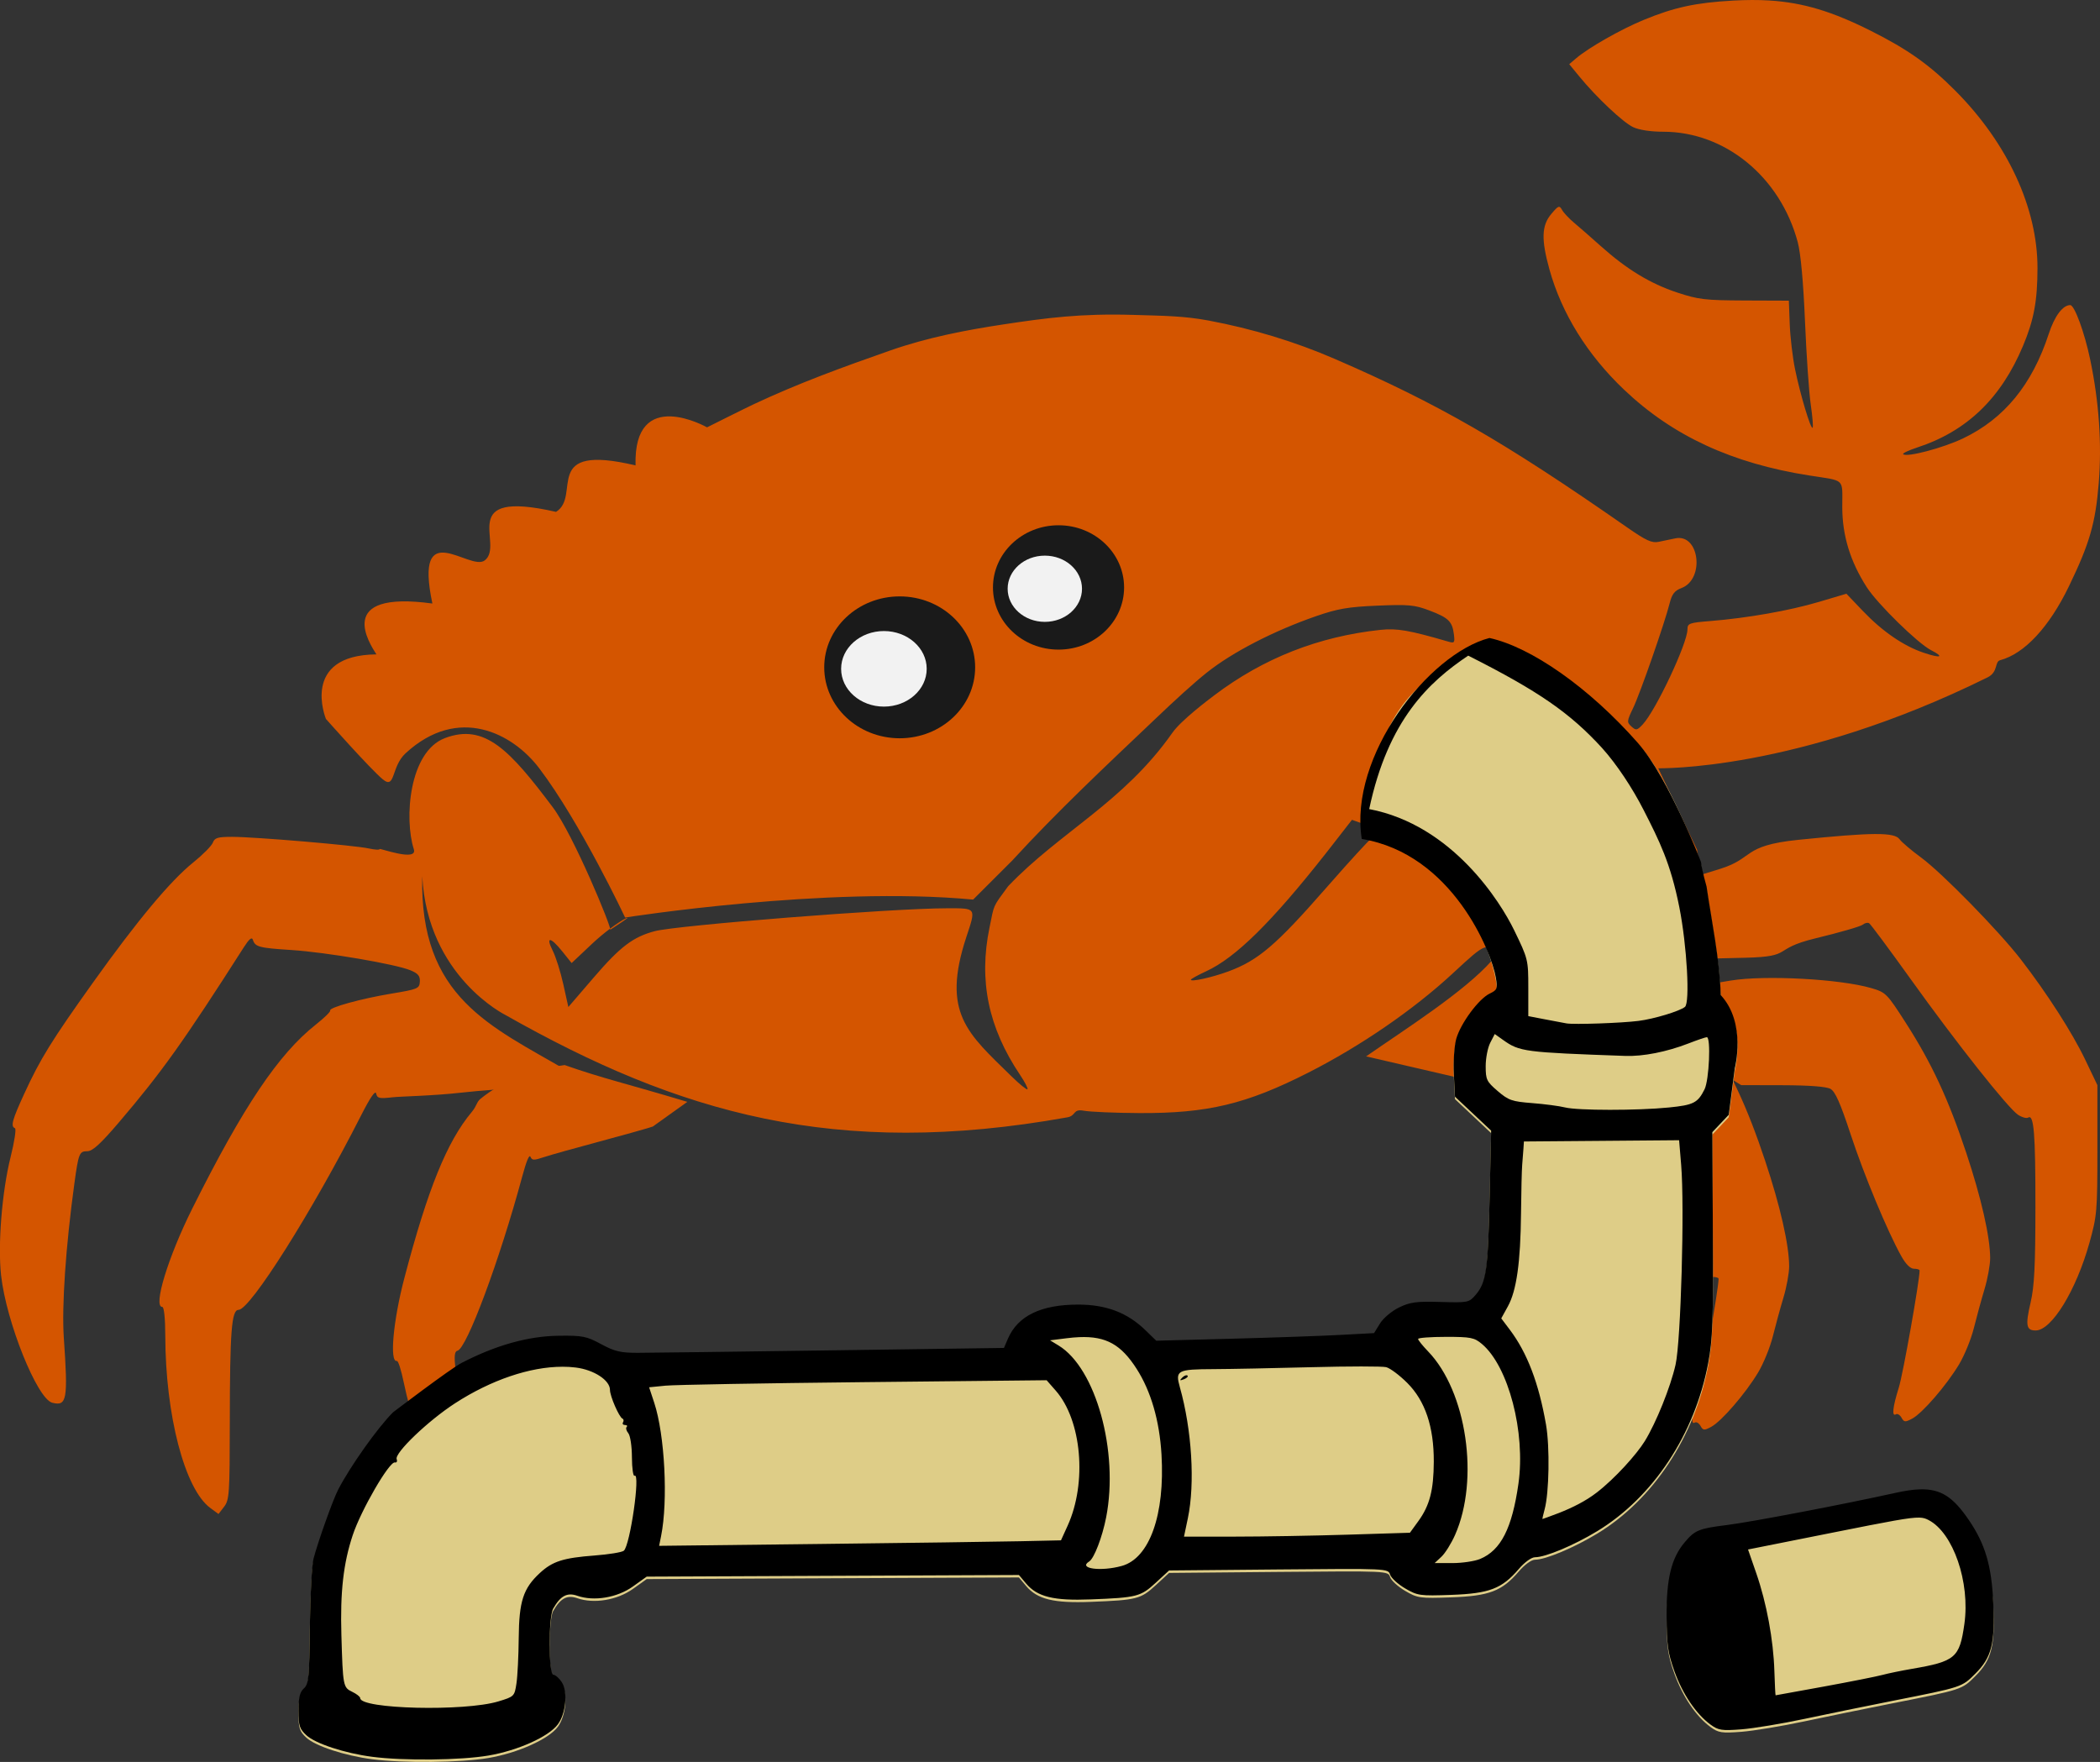 <?xml version="1.0" encoding="UTF-8" standalone="no"?>
<!-- Created with Inkscape (http://www.inkscape.org/) -->

<svg
   width="189.078mm"
   height="158.668mm"
   viewBox="0 0 189.078 158.668"
   version="1.1"
   id="svg1"
   xml:space="preserve"
   inkscape:version="1.4.1 (93de688d07, 2025-03-30)"
   sodipodi:docname="logo.svg"
   xmlns:inkscape="http://www.inkscape.org/namespaces/inkscape"
   xmlns:sodipodi="http://sodipodi.sourceforge.net/DTD/sodipodi-0.dtd"
   xmlns="http://www.w3.org/2000/svg"
   xmlns:svg="http://www.w3.org/2000/svg"><rect x="0" y="0" width="189.078" height="158.668" fill="#333333" stroke="none"/><sodipodi:namedview
     id="namedview1"
     pagecolor="#ffffff"
     bordercolor="#000000"
     borderopacity="0.25"
     inkscape:showpageshadow="2"
     inkscape:pageopacity="0.0"
     inkscape:pagecheckerboard="0"
     inkscape:deskcolor="#d1d1d1"
     inkscape:document-units="mm"
     inkscape:zoom="2.5157105"
     inkscape:cx="268.11511"
     inkscape:cy="260.96007"
     inkscape:window-width="1920"
     inkscape:window-height="1123"
     inkscape:window-x="0"
     inkscape:window-y="0"
     inkscape:window-maximized="1"
     inkscape:current-layer="layer1" /><defs
     id="defs1" /><g
     inkscape:label="Layer 1"
     inkscape:groupmode="layer"
     id="layer1"
     transform="translate(-6.858,-22.384)"><path
       d="m 166.167,22.428 c -1.025,-0.063 -2.1,-0.056 -3.273,0.009 -3.373,0.189 -5.303,0.608 -8.07,1.752 -2.039,0.843 -4.941,2.493 -6.05,3.441 l -0.626,0.535 0.922,1.123 c 1.547,1.884 3.914,4.111 4.832,4.547 0.528,0.251 1.591,0.412 2.706,0.412 5.581,0 10.539,4.07 12.113,9.944 0.267,0.997 0.505,3.586 0.653,7.122 0.128,3.056 0.361,6.438 0.519,7.514 0.157,1.077 0.234,2.011 0.168,2.076 -0.168,0.168 -1.111,-2.973 -1.582,-5.27 -0.219,-1.066 -0.434,-2.891 -0.478,-4.056 l -0.08,-2.117 -3.969,-0.015 c -3.574,-0.014 -4.181,-0.086 -6.106,-0.725 -2.416,-0.802 -4.533,-2.091 -6.867,-4.181 -0.878,-0.786 -1.96,-1.733 -2.405,-2.104 -0.445,-0.371 -0.927,-0.887 -1.073,-1.147 -0.241,-0.43 -0.328,-0.397 -0.969,0.364 -0.875,1.04 -0.917,2.287 -0.169,4.988 1.098,3.963 3.414,7.695 6.728,10.843 4.378,4.159 9.721,6.632 16.682,7.721 3.277,0.513 2.956,0.205 2.958,2.837 0.002,2.569 0.713,4.898 2.206,7.224 0.963,1.501 4.58,5.046 5.774,5.661 1.237,0.636 0.908,0.762 -0.641,0.243 -1.805,-0.604 -3.728,-1.924 -5.48,-3.76 l -1.486,-1.558 -2.477,0.736 c -2.645,0.786 -6.445,1.456 -9.784,1.724 -1.894,0.152 -2.051,0.21 -2.051,0.753 0,1.249 -2.85,7.303 -4.031,8.56 -0.508,0.541 -0.6,0.558 -1.012,0.185 -0.426,-0.386 -0.417,-0.483 0.146,-1.653 0.635,-1.319 2.846,-7.661 3.295,-9.451 0.207,-0.825 0.446,-1.132 1.064,-1.365 2.118,-0.8 1.615,-4.922 -0.547,-4.476 -0.422,0.087 -1.103,0.228 -1.513,0.314 -0.608,0.127 -1.131,-0.114 -2.844,-1.308 -2.779,-1.937 -5.232,-3.602 -7.493,-5.072 -2.262,-1.47 -4.332,-2.746 -6.345,-3.905 -2.013,-1.159 -3.969,-2.202 -6.002,-3.207 -2.033,-1.005 -4.143,-1.972 -6.464,-2.978 -1.814,-0.787 -3.68,-1.468 -5.578,-2.044 -1.898,-0.576 -3.828,-1.046 -5.772,-1.411 -2.227,-0.418 -4.015,-0.428 -6.779,-0.511 -4.759,-0.143 -7.822,0.27 -11.684,0.851 -3.454,0.52 -6.914,1.196 -10.211,2.35 -2.162,0.757 -4.227,1.494 -6.252,2.277 -2.025,0.783 -4.01,1.611 -6.011,2.549 -0.885,0.415 -4.241,2.099 -4.241,2.099 0,0 -6.646,-3.772 -6.435,3.428 -8.603,-2.04 -4.817,2.727 -7.162,4.185 -9.169,-2.096 -4.567,2.946 -6.42,4.371 -1.335,1.026 -6.408,-4.144 -4.712,3.881 -8.895,-1.215 -5.624,3.653 -5.04,4.58 -6.909,0.07 -4.544,5.814 -4.544,5.814 0,0 3.95,4.463 5.11,5.432 1.16,0.969 0.739,-1.123 2.062,-2.341 4.739,-4.364 9.629,-1.816 12.031,1.35 3.714,4.896 7.734,13.443 7.734,13.443 0,0 18.146,-2.866 31.334,-1.615 l 3.517,-3.513 c 4.081,-4.456 8.483,-8.574 12.863,-12.736 1.836,-1.757 3.518,-3.284 4.674,-4.205 2.289,-1.825 6.027,-3.754 9.829,-5.071 1.941,-0.673 2.884,-0.834 5.516,-0.946 2.804,-0.119 3.35,-0.068 4.672,0.432 1.727,0.654 2.068,0.984 2.215,2.144 0.096,0.762 0.051,0.825 -0.48,0.67 -3.539,-1.032 -4.647,-1.224 -6.142,-1.064 -5.573,0.598 -10.527,2.55 -14.949,5.891 -0.599,0.453 -3.002,2.271 -3.775,3.375 -4.401,6.28 -10.139,8.938 -14.788,13.822 -1.437,1.957 -1.233,1.581 -1.674,3.705 -0.991,4.781 -0.114,9.023 2.747,13.281 0.434,0.646 0.734,1.23 0.667,1.297 -0.067,0.067 -0.722,-0.466 -1.455,-1.184 -3.925,-3.849 -6.308,-5.675 -4.047,-12.529 0.879,-2.662 0.929,-2.587 -1.723,-2.587 -4.973,0 -24.348,1.533 -26.337,2.062 -1.942,0.517 -3.097,1.391 -5.452,4.129 l -2.323,2.701 -0.452,-2.04 c -0.248,-1.122 -0.678,-2.486 -0.955,-3.032 -0.66,-1.299 -0.21,-1.268 0.857,0.06 l 0.846,1.053 1.83,-1.727 c 1.006,-0.949 2.388,-1.986 3.069,-2.304 0.681,-0.318 -1.474,1.061 -1.425,1.034 0.178,-0.1 -3.305,-8.55 -5.172,-11.033 -3.858,-5.133 -6.122,-7.595 -9.717,-6.225 -3.235,1.233 -3.671,7.266 -2.795,10.002 0.373,1.164 -3.074,-0.11 -3.072,-0.016 0.002,0.094 -0.443,0.07 -0.989,-0.052 -1.25,-0.28 -10.257,-1.044 -12.307,-1.044 -1.284,0 -1.566,0.085 -1.727,0.521 -0.106,0.286 -0.906,1.094 -1.777,1.795 -2.043,1.643 -5.031,5.225 -9.02,10.815 -3.731,5.228 -4.735,6.853 -6.182,9.999 -1.09,2.371 -1.247,2.953 -0.836,3.108 0.128,0.049 -0.05,1.219 -0.396,2.601 -0.775,3.099 -1.161,7.907 -0.855,10.653 0.467,4.201 3.252,11.128 4.61,11.469 1.318,0.331 1.425,-0.27 1.038,-5.862 -0.195,-2.826 0.175,-8.23 0.951,-13.879 0.376,-2.737 0.446,-2.91 1.168,-2.91 0.467,0 1.196,-0.668 2.86,-2.618 3.848,-4.513 5.797,-7.248 11.24,-15.766 0.463,-0.724 0.713,-0.932 0.8,-0.661 0.209,0.648 0.545,0.738 3.466,0.926 3.135,0.202 9.389,1.268 10.732,1.829 0.683,0.285 0.869,0.513 0.838,1.023 -0.037,0.618 -0.187,0.681 -2.556,1.074 -2.749,0.457 -5.671,1.265 -5.517,1.526 0.053,0.091 -0.528,0.658 -1.29,1.261 -3.371,2.665 -6.545,7.392 -11.123,16.565 -2.19,4.389 -3.555,8.864 -2.703,8.864 0.158,0 0.266,1.039 0.269,2.58 0.013,7.164 1.749,13.822 4.047,15.519 l 0.744,0.55 0.507,-0.659 c 0.469,-0.61 0.507,-1.173 0.512,-7.566 0.007,-8.219 0.157,-10.159 0.783,-10.159 1.053,0 6.669,-8.907 11.012,-17.462 0.851,-1.676 1.312,-2.348 1.383,-2.019 0.093,0.431 0.282,0.474 1.471,0.337 0.75,-0.086 3.579,-0.122 6.259,-0.425 3.718,-0.42 5.805,-0.165 9.449,-1.98 -6.829,-3.996 -13.297,-6.559 -13.029,-17.509 0.469,9.065 7.512,12.515 7.512,12.515 15.586,8.826 29.694,12.946 50.547,9.208 0.836,-0.133 0.49,-0.786 1.482,-0.603 0.582,0.108 2.844,0.204 5.027,0.215 6.143,0.03 9.632,-0.806 15.214,-3.643 4.701,-2.39 9.427,-5.635 12.959,-8.897 0.424,-0.392 0.791,-0.732 1.111,-1.024 2.162,-1.974 2.374,-1.731 2.452,0.241 0.088,2.236 0.312,7.114 -0.041,8.705 l 18.799,-0.17 3.693,2.271 3.731,0.009 c 2.404,0.006 3.935,0.123 4.305,0.329 0.428,0.238 0.891,1.283 1.815,4.092 1.214,3.69 3.314,8.739 4.568,10.982 0.398,0.713 0.814,1.124 1.135,1.124 0.279,0 0.507,0.07 0.507,0.156 0,0.932 -1.491,9.329 -1.872,10.546 -0.55,1.754 -0.647,2.644 -0.261,2.406 0.137,-0.084 0.364,0.053 0.506,0.306 0.231,0.412 0.33,0.42 0.965,0.08 0.919,-0.492 3.072,-2.984 4.209,-4.872 0.492,-0.816 1.092,-2.287 1.335,-3.267 0.243,-0.98 0.674,-2.557 0.959,-3.503 0.284,-0.946 0.515,-2.212 0.513,-2.815 -0.007,-1.921 -0.798,-5.403 -2.157,-9.488 -1.609,-4.837 -3.102,-8.048 -5.428,-11.675 -1.718,-2.678 -1.805,-2.766 -3.138,-3.153 -2.82,-0.82 -9.563,-1.18 -12.631,-0.675 l -1.257,0.207 v -1.1 -1.1 l 2.58,-0.061 c 4.437,-0.106 2.267,-0.775 6.312,-1.75 2.141,-0.516 4.048,-1.067 4.236,-1.223 0.188,-0.156 0.452,-0.216 0.587,-0.133 0.134,0.083 1.823,2.356 3.753,5.051 4.104,5.731 8.759,11.613 9.659,12.202 0.347,0.228 0.752,0.339 0.9,0.248 0.523,-0.323 0.663,1.39 0.659,8.057 -0.003,5.259 -0.098,7.15 -0.43,8.574 -0.485,2.078 -0.403,2.539 0.45,2.539 1.436,0 3.639,-3.588 4.84,-7.882 0.682,-2.439 0.719,-2.865 0.719,-8.39 v -5.821 l -1.103,-2.305 c -1.16,-2.426 -3.452,-5.994 -5.8,-9.03 -1.987,-2.569 -7.096,-7.788 -8.972,-9.163 -0.873,-0.64 -1.743,-1.38 -1.933,-1.643 -0.463,-0.642 -2.426,-0.632 -9.121,0.05 -5.108,0.52 -3.934,1.649 -7.038,2.615 l -1.573,0.489 -0.274,-1.081 c -0.149,-0.585 -0.248,-1.081 -0.223,-1.114 l 5.2e-4,-5.17e-4 h 5.1e-4 v -5.16e-4 l -3.499,-7.348 c 0.035,-0.023 12.406,0.335 29.638,-8.185 0.999,-0.494 0.619,-1.41 1.142,-1.55 2.19,-0.586 4.414,-2.977 6.192,-6.656 1.865,-3.86 2.39,-5.68 2.684,-9.29 0.288,-3.542 0.026,-7.327 -0.771,-11.138 -0.51,-2.438 -1.41,-4.895 -1.794,-4.895 -0.674,0 -1.41,0.984 -1.932,2.58 -1.499,4.588 -4.013,7.656 -7.726,9.428 -1.815,0.866 -5.077,1.725 -5.385,1.417 -0.078,-0.078 0.492,-0.348 1.265,-0.602 4.459,-1.46 7.536,-4.416 9.526,-9.152 0.98,-2.332 1.299,-4.052 1.302,-7.012 0.005,-5.398 -2.688,-11.223 -7.37,-15.937 -2.342,-2.359 -4.306,-3.752 -7.649,-5.428 -3.43,-1.719 -6.048,-2.535 -9.121,-2.724 z m -25.357,59.766 c 0.177,-6.71e-4 0.372,0.022 0.608,0.06 2.442,0.391 6.655,3.273 9.333,6.385 1.779,2.068 3.635,5.045 3.392,5.44 -0.119,0.192 -0.079,0.241 0.102,0.129 0.629,-0.389 2.676,4.797 3.465,8.776 0.684,3.451 0.972,8.6 0.503,8.973 -0.494,0.392 -2.788,1.084 -4.181,1.26 -1.541,0.196 -5.799,0.343 -6.482,0.224 -0.291,-0.051 -1.184,-0.219 -1.984,-0.374 l -1.455,-0.281 v -2.558 c 0,-2.52 -0.019,-2.597 -1.286,-5.203 -1.185,-2.439 -1.536,-2.894 -4.5,-5.821 -2.419,-2.389 -3.685,-3.422 -5.113,-4.172 l -1.898,-0.997 0.649,-1.913 c 0.607,-1.787 2.124,-4.425 2.546,-4.426 0.103,-2.8e-4 0.857,-0.83 1.677,-1.844 0.819,-1.014 2.092,-2.277 2.828,-2.806 0.888,-0.638 1.266,-0.849 1.798,-0.851 z m -12.224,14.017 1.213,0.436 c 1.097,0.394 1.605,0.837 0.961,0.837 -0.105,0 -1.296,1.259 -2.889,3.038 -0.514,0.574 -1.07,1.202 -1.644,1.859 -4.476,5.119 -6.086,6.493 -8.779,7.486 -1.45,0.535 -3.369,0.96 -3.369,0.746 0,-0.069 0.625,-0.414 1.389,-0.767 2.645,-1.222 5.872,-4.399 10.764,-10.613 0.194,-0.247 0.391,-0.499 0.591,-0.756 z m 18.814,13.444 c -0.154,0 -0.207,0.119 -0.117,0.265 0.09,0.146 0.216,0.265 0.28,0.265 0.064,0 0.117,-0.119 0.117,-0.265 0,-0.146 -0.126,-0.265 -0.28,-0.265 z"
       style="fill:#d45500"
       id="path4"
       sodipodi:nodetypes="csscccssssssscccsssssssscssscccsssssssscssssssscsssscccscccssscccssssscssssssscsssssccscccscsascssssssssssssssscsscssssscscccsssssccccscssscccccsssssssssssscssscccccsssssccssssccssssccccccccssssssssssscssccscsscssscccsssccccsssscssssssssccsssss" /><path
       id="path3"
       style="fill:#d45500"
       d="m 141.192,108.872 c -2.471,2.819 -7.908,6.256 -11.334,8.643 l 9.636,2.231 6.04,1.098 3.731,0.009 c 2.404,0.006 3.935,0.123 4.305,0.329 0.428,0.238 0.891,1.283 1.815,4.092 1.214,3.69 3.314,8.739 4.568,10.982 0.398,0.713 0.814,1.124 1.135,1.124 0.279,0 0.507,0.07 0.507,0.156 0,0.932 -1.491,9.329 -1.872,10.546 -0.55,1.754 -0.647,2.644 -0.261,2.406 0.137,-0.084 0.364,0.053 0.506,0.306 0.231,0.412 0.33,0.42 0.965,0.08 0.919,-0.492 3.072,-2.984 4.209,-4.872 0.492,-0.816 1.092,-2.287 1.335,-3.267 0.243,-0.98 0.674,-2.557 0.959,-3.503 0.284,-0.946 0.515,-2.212 0.513,-2.815 -0.007,-1.921 -0.798,-5.403 -2.157,-9.488 -1.609,-4.837 -3.102,-8.048 -5.428,-11.675 -1.718,-2.678 -1.805,-2.766 -3.138,-3.153 -2.82,-0.82 -9.591,-0.735 -12.594,-0.722 -0.522,-0.065 -3.033,-2.203 -3.44,-2.506 z m -83.492,9.424 c -2.839,0.386 -5.458,1.32 -7.571,3.033 -0.377,0.306 -0.308,0.608 -0.81,1.211 -2.222,2.664 -3.949,6.928 -6.054,14.942 -1.007,3.834 -1.348,7.6 -0.676,7.46 0.125,-0.026 0.381,0.779 0.636,1.997 1.187,5.667 3.65,10.649 5.741,11.614 l 0.677,0.313 0.291,-0.606 c 0.27,-0.56 0.207,-1.012 -0.839,-6.071 -1.344,-6.505 -1.545,-8.065 -1.051,-8.168 0.83,-0.173 3.798,-8.147 5.819,-15.634 0.396,-1.466 0.649,-2.075 0.759,-1.826 0.144,0.325 0.301,0.329 1.216,0.025 0.577,-0.192 2.768,-0.807 4.867,-1.368 2.099,-0.561 4.317,-1.183 4.928,-1.384 l 3.11,-2.225 c -5.555,-1.67 -7.577,-2.094 -11.044,-3.313 z"
       sodipodi:nodetypes="ccccssssssssssssscssscccsssccccscsssssccc" /><g
       id="g5"
       transform="translate(0.852,5.842)"><ellipse
         style="fill:#1a1a1a;stroke-width:0.403"
         id="path5-6"
         cx="101.313"
         cy="69.443"
         rx="5.903"
         ry="5.599" /><ellipse
         style="fill:#f2f2f2;stroke-width:0.222"
         id="path5-7-3"
         cx="100.079"
         cy="69.561"
         rx="3.347"
         ry="2.982" /></g><g
       id="g5-2"
       transform="matrix(1.151,0,0,1.141,-28.748,3.245)"><ellipse
         style="fill:#1a1a1a;stroke-width:0.403"
         id="path5-6-8"
         cx="101.313"
         cy="69.443"
         rx="5.903"
         ry="5.599" /><ellipse
         style="fill:#f2f2f2;stroke-width:0.222"
         id="path5-7-3-9"
         cx="100.079"
         cy="69.561"
         rx="3.347"
         ry="2.982" /></g><g
       id="g15"
       transform="translate(274.635,9.403)"><g
         id="g16"
         transform="translate(-278.475,7.19)"><path
           id="path15"
           style="fill:#decd87"
           d="m 144.649,64.081 c -1.082,-0.016 -2.573,1.104 -3.597,1.696 -4.904,2.835 -6.891,7.128 -7.24,14.963 8.176,1.341 11.187,11.059 11.563,13.293 0.172,1.023 0.133,1.126 -0.551,1.455 -0.992,0.477 -2.622,2.686 -3.013,4.082 -0.175,0.624 -0.271,2.048 -0.215,3.168 l 0.103,2.034 1.628,1.53 1.628,1.53 -0.139,6.044 c -0.15,6.538 -0.308,7.64 -1.253,8.738 -0.603,0.701 -0.681,0.716 -3.17,0.644 -2.169,-0.063 -2.729,0.011 -3.729,0.496 -0.656,0.318 -1.414,0.954 -1.714,1.439 l -0.537,0.87 -3.11,0.166 c -1.711,0.091 -6.123,0.245 -9.806,0.342 l -6.695,0.176 -0.978,-0.95 c -1.62,-1.574 -3.521,-2.299 -6.038,-2.302 -3.355,-0.004 -5.458,1.016 -6.34,3.075 l -0.355,0.828 -15.554,0.218 c -8.555,0.12 -16.388,0.22 -17.406,0.222 -1.555,0.004 -2.085,-0.122 -3.307,-0.781 -1.324,-0.715 -1.669,-0.783 -3.836,-0.756 -2.738,0.035 -5.645,0.849 -8.731,2.446 -1.019,0.527 -6.175,4.45 -6.175,4.45 -1.391,1.391 -3.846,4.853 -4.937,6.962 -0.476,0.92 -1.806,4.648 -2.22,6.22 -0.153,0.582 -0.302,3.35 -0.332,6.152 -0.048,4.557 -0.104,5.14 -0.537,5.531 -0.364,0.33 -0.484,0.822 -0.484,1.997 0,1.35 0.095,1.647 0.706,2.214 0.816,0.756 3.463,1.625 5.924,1.943 v 5.2e-4 c 2.843,0.368 7.963,0.313 10.467,-0.111 2.65,-0.449 5.438,-1.702 6.258,-2.813 0.726,-0.982 0.908,-2.947 0.352,-3.795 -0.24,-0.367 -0.583,-0.667 -0.761,-0.667 -0.431,-0.001 -0.445,-5.203 -0.015,-5.956 0.663,-1.162 1.257,-1.478 2.177,-1.158 1.496,0.521 3.592,0.172 4.999,-0.834 l 1.246,-0.89 16.756,-0.074 16.757,-0.073 0.643,0.765 c 1.012,1.202 2.481,1.564 5.822,1.434 4.164,-0.162 4.497,-0.248 5.853,-1.498 l 1.202,-1.108 9.861,-0.09 c 9.807,-0.09 9.862,-0.087 10.037,0.462 0.097,0.304 0.706,0.863 1.354,1.243 1.119,0.656 1.328,0.685 4.15,0.584 3.432,-0.123 4.565,-0.556 6.077,-2.322 0.533,-0.623 1.147,-1.068 1.474,-1.068 0.938,0 3.495,-1.072 5.594,-2.347 5.037,-3.058 8.783,-8.729 9.99,-15.122 0.405,-2.143 0.466,-3.836 0.424,-11.66 l -0.049,-9.152 1.478,-1.563 0.547,-4.207 c 0,0 1.067,-4.055 -1.265,-6.568 -0.102,-3.276 -0.799,-6.533 -1.276,-9.776 0,0 -0.419,-1.45 -0.498,-2.195 l 5.2e-4,-5.17e-4 h 5.1e-4 v -5.16e-4 c 0,0 -2.918,-8.225 -5.915,-11.109 -3.542,-3.409 -8.603,-8.395 -13.294,-8.464 z m 38.666,76.84 c -0.641,0.021 -2.241,0.332 -3.107,0.524 -4.592,1.02 -11.241,2.041 -13.416,2.312 -2.528,0.315 -2.818,0.624 -3.744,1.724 -1.19,1.415 -2.312,2.679 -2.296,6.056 0.012,2.59 0.116,3.33 0.704,4.971 0.737,2.058 1.951,3.854 3.247,4.805 0.71,0.521 1.012,0.569 2.781,0.433 1.091,-0.084 3.651,-0.508 5.689,-0.942 2.037,-0.434 5.609,-1.165 7.937,-1.626 6.273,-1.241 6.22,-1.224 7.443,-2.447 1.47,-1.47 1.779,-2.693 1.613,-6.385 -0.15,-3.355 -1.369,-4.967 -2.86,-7.141 -1.383,-2.016 -2.069,-2.349 -3.991,-2.285 z"
           sodipodi:nodetypes="sscssscccccsssscscccsccccssscssssssccsssscscccccsccssssssssscccccccccsssssssssssssssss" /><path
           d="m 158.191,72.721 c -4.443,-5.053 -9.665,-8.662 -13.386,-9.477 -5.484,1.421 -12.677,10.639 -11.499,18.099 8.176,1.341 11.694,10.235 12.07,12.469 0.172,1.023 0.133,1.126 -0.551,1.455 -0.992,0.477 -2.622,2.686 -3.013,4.082 -0.175,0.624 -0.271,2.048 -0.215,3.168 l 0.103,2.034 1.628,1.53 1.628,1.53 -0.139,6.044 c -0.15,6.538 -0.308,7.64 -1.253,8.738 -0.603,0.701 -0.681,0.716 -3.17,0.644 -2.169,-0.063 -2.729,0.011 -3.729,0.496 -0.656,0.318 -1.414,0.954 -1.714,1.439 l -0.537,0.87 -3.11,0.166 c -1.711,0.091 -6.123,0.245 -9.806,0.342 l -6.695,0.176 -0.978,-0.95 c -1.62,-1.574 -3.521,-2.299 -6.038,-2.302 -3.355,-0.004 -5.458,1.016 -6.34,3.075 l -0.355,0.828 -15.554,0.218 c -8.555,0.12 -16.388,0.22 -17.406,0.222 -1.555,0.004 -2.085,-0.122 -3.307,-0.781 -1.324,-0.715 -1.669,-0.783 -3.836,-0.756 -2.738,0.035 -5.645,0.849 -8.731,2.446 -1.019,0.527 -6.175,4.45 -6.175,4.45 -1.391,1.391 -3.846,4.853 -4.937,6.962 -0.476,0.92 -1.806,4.648 -2.22,6.22 -0.153,0.582 -0.302,3.35 -0.332,6.152 -0.048,4.557 -0.104,5.14 -0.537,5.531 -0.364,0.33 -0.484,0.822 -0.484,1.997 0,1.35 0.095,1.647 0.706,2.214 0.816,0.756 3.463,1.625 5.924,1.943 v 5.1e-4 c 2.843,0.368 7.963,0.313 10.467,-0.111 2.65,-0.449 5.438,-1.702 6.258,-2.813 0.726,-0.982 0.908,-2.947 0.352,-3.795 -0.24,-0.367 -0.583,-0.667 -0.761,-0.667 -0.431,-0.001 -0.445,-5.203 -0.015,-5.956 0.663,-1.162 1.257,-1.478 2.177,-1.158 1.496,0.521 3.592,0.172 4.999,-0.834 l 1.246,-0.89 16.756,-0.074 16.757,-0.073 0.643,0.765 c 1.012,1.202 2.481,1.564 5.822,1.433 4.164,-0.162 4.497,-0.248 5.853,-1.498 l 1.202,-1.108 9.861,-0.09 c 9.807,-0.09 9.862,-0.087 10.037,0.462 0.097,0.304 0.706,0.863 1.354,1.243 1.119,0.656 1.328,0.685 4.15,0.584 3.432,-0.123 4.565,-0.556 6.077,-2.322 0.533,-0.623 1.147,-1.068 1.474,-1.068 0.938,0 3.495,-1.072 5.594,-2.347 5.037,-3.058 8.783,-8.729 9.99,-15.122 0.405,-2.143 0.466,-3.836 0.424,-11.66 l -0.049,-9.152 1.478,-1.563 0.546,-4.207 c 0,0 1.067,-4.055 -1.265,-6.568 -0.102,-3.276 -0.799,-6.533 -1.276,-9.776 0,0 -0.419,-1.45 -0.498,-2.195 l 5.2e-4,-5.17e-4 h 5.1e-4 v -5.17e-4 c 0,0 -2.897,-7.562 -5.667,-10.712 z m -3.249,0.429 c 1.305,1.445 2.731,3.596 3.75,5.598 1.409,2.768 2.42,4.769 3.209,8.747 0.684,3.451 0.972,8.6 0.503,8.973 -0.494,0.392 -2.788,1.084 -4.181,1.26 -1.541,0.196 -5.799,0.343 -6.482,0.224 -0.291,-0.051 -1.184,-0.219 -1.984,-0.374 l -1.455,-0.281 v -2.558 c 0,-2.52 -0.019,-2.597 -1.286,-5.203 -1.185,-2.439 -5.508,-9.446 -13.039,-10.884 1.701,-8.048 5.4,-11.464 8.914,-13.818 6.358,3.206 9.17,5.167 12.053,8.317 z m -9.661,25.759 0.748,0.532 c 1.492,1.062 1.897,1.115 11.003,1.439 1.604,0.057 3.732,-0.363 5.689,-1.122 0.8,-0.311 1.545,-0.565 1.654,-0.565 0.379,-2.6e-4 0.211,3.862 -0.204,4.694 -0.611,1.225 -0.982,1.414 -3.22,1.639 v -5.2e-4 c -2.811,0.282 -8.208,0.279 -9.342,-0.006 -0.509,-0.128 -1.838,-0.303 -2.953,-0.39 -1.825,-0.141 -2.135,-0.249 -3.109,-1.083 -0.997,-0.854 -1.082,-1.03 -1.082,-2.242 0,-0.723 0.184,-1.671 0.409,-2.106 z m 16.599,9.563 0.186,2.237 c 0.314,3.771 -0.027,15.866 -0.507,17.985 -0.458,2.02 -1.742,5.208 -2.77,6.879 -0.72,1.17 -2.657,3.339 -4.329,4.63 -1.014,0.783 -2.209,1.366 -3.381,1.83 -0.8,0.303 -1.476,0.551 -1.5,0.551 h -5.2e-4 -5.1e-4 v -5.2e-4 h -5.2e-4 l -5.2e-4,-5.2e-4 c -0.015,-0.029 0.068,-0.404 0.192,-0.859 0.411,-1.508 0.479,-5.622 0.127,-7.644 -0.65,-3.729 -1.691,-6.46 -3.253,-8.533 l -0.776,-1.03 0.598,-1.086 c 0.779,-1.415 1.137,-3.95 1.181,-8.363 0.019,-1.965 0.067,-3.929 0.105,-4.366 0.038,-0.437 0.089,-1.091 0.113,-1.455 l 0.043,-0.661 6.987,-0.056 z m -21.009,17.708 c 2.251,0 2.567,0.062 3.254,0.64 2.391,2.012 3.946,7.967 3.288,12.589 -0.572,4.012 -1.577,5.988 -3.444,6.77 -0.491,0.206 -1.614,0.374 -2.497,0.374 h -1.605 l 0.611,-0.569 c 0.336,-0.313 0.89,-1.199 1.23,-1.968 2.209,-4.995 1.046,-12.919 -2.426,-16.523 -0.496,-0.515 -0.903,-1.021 -0.903,-1.124 0,-0.103 1.122,-0.188 2.493,-0.188 z m -33.01,0.026 c 2.439,-0.103 3.785,0.682 5.178,2.857 1.287,2.009 2.058,4.666 2.237,7.714 0.319,5.42 -1.077,9.338 -3.572,10.031 -1.894,0.526 -3.978,0.242 -2.938,-0.401 0.444,-0.274 1.183,-2.2 1.529,-3.986 1.149,-5.922 -0.929,-13.421 -4.284,-15.461 l -0.77,-0.469 1.504,-0.188 c 0.396,-0.05 0.767,-0.082 1.116,-0.097 z m -46.528,2.664 c 0.415,-2.1e-4 0.818,0.023 1.206,0.072 1.642,0.205 3.079,1.146 3.079,2.015 0,0.564 0.822,2.453 1.126,2.588 0.11,0.049 0.133,0.198 0.051,0.331 -0.082,0.133 -0.004,0.242 0.175,0.242 0.178,0 0.246,0.079 0.15,0.174 -0.096,0.096 -0.03,0.348 0.147,0.561 0.18,0.217 0.324,1.175 0.328,2.18 0.004,0.986 0.111,1.731 0.236,1.654 0.551,-0.336 -0.403,6.302 -0.97,6.755 -0.174,0.139 -1.353,0.331 -2.62,0.427 -2.836,0.215 -3.793,0.522 -4.939,1.58 -1.493,1.38 -1.871,2.542 -1.9,5.851 -0.014,1.601 -0.106,3.442 -0.204,4.091 -0.176,1.16 -0.203,1.187 -1.634,1.62 -3.043,0.92 -12.435,0.693 -12.435,-0.3 0,-0.122 -0.325,-0.377 -0.721,-0.567 -0.817,-0.392 -0.839,-0.506 -0.972,-5.107 -0.113,-3.904 0.176,-6.453 1.02,-9 0.747,-2.254 3.297,-6.653 3.796,-6.547 0.164,0.035 0.236,-0.098 0.161,-0.294 -0.211,-0.551 2.834,-3.467 5.261,-5.038 3.255,-2.107 6.754,-3.285 9.66,-3.286 z m 74.177,0.041 c 0.349,0.088 1.202,0.726 1.895,1.419 1.614,1.614 2.4,3.95 2.387,7.094 -0.011,2.558 -0.369,3.939 -1.383,5.34 l -0.765,1.056 -5.629,0.175 c -3.096,0.096 -7.672,0.175 -10.171,0.175 h -4.543 l 0.347,-1.654 c 0.657,-3.133 0.363,-7.954 -0.719,-11.8 -0.428,-1.52 -0.248,-1.617 3.061,-1.63 1.455,-0.006 5.399,-0.084 8.765,-0.173 3.366,-0.089 6.405,-0.091 6.755,-0.003 z m -17.977,0.728 c -0.103,-0.003 -0.257,0.077 -0.391,0.212 -0.259,0.261 -0.229,0.291 0.148,0.148 0.261,-0.099 0.408,-0.247 0.326,-0.329 -0.02,-0.02 -0.049,-0.03 -0.083,-0.032 z m -12.601,0.447 0.821,0.936 c 2.338,2.663 2.835,8.278 1.074,12.157 l -0.602,1.325 -3.701,0.081 c -2.036,0.044 -10.177,0.156 -18.091,0.248 l -14.39,0.166 0.176,-0.876 c 0.641,-3.184 0.336,-9.119 -0.617,-12.009 l -0.46,-1.393 1.479,-0.146 c 0.813,-0.08 8.866,-0.223 17.894,-0.317 z m 78.612,9.827 c -0.641,0.021 -1.374,0.136 -2.24,0.328 -4.592,1.02 -12.942,2.614 -15.118,2.885 -2.528,0.315 -2.884,0.46 -3.81,1.561 -1.19,1.415 -1.641,3.252 -1.626,6.629 0.012,2.59 0.116,3.33 0.704,4.971 0.737,2.058 1.951,3.854 3.247,4.805 0.71,0.521 1.012,0.569 2.781,0.433 1.091,-0.084 3.651,-0.508 5.689,-0.942 2.037,-0.434 5.609,-1.165 7.938,-1.626 6.273,-1.241 6.22,-1.224 7.443,-2.447 1.47,-1.47 1.779,-2.693 1.613,-6.385 -0.15,-3.355 -0.731,-5.311 -2.222,-7.484 -1.383,-2.016 -2.478,-2.791 -4.4,-2.727 z m -0.041,2.543 c 0.389,0.01 0.592,0.093 0.84,0.222 2.22,1.148 3.753,5.604 3.221,9.362 -0.431,3.046 -0.804,3.364 -4.735,4.039 -0.946,0.162 -2.137,0.408 -2.646,0.546 -0.509,0.138 -2.872,0.607 -5.25,1.043 -2.378,0.436 -4.343,0.792 -4.366,0.792 -0.023,-1.2e-4 -0.072,-0.982 -0.11,-2.183 -0.088,-2.817 -0.701,-6.13 -1.632,-8.815 l -0.74,-2.134 7.716,-1.538 c 5.095,-1.016 6.846,-1.354 7.701,-1.333 z"
           id="path2-2"
           sodipodi:nodetypes="sccssscccccsssccccccsccccssssssssssccsssscscccccsccscssssssscccccccccssassscccssccsccssssccccssccccssassccccccscccssccccsssssccsssscssssscccccccsscscsccscsscsssssccscccsccccsccscsccsccssscccccccccccccssssssssssssssccssssscsccc" /></g></g></g></svg>
